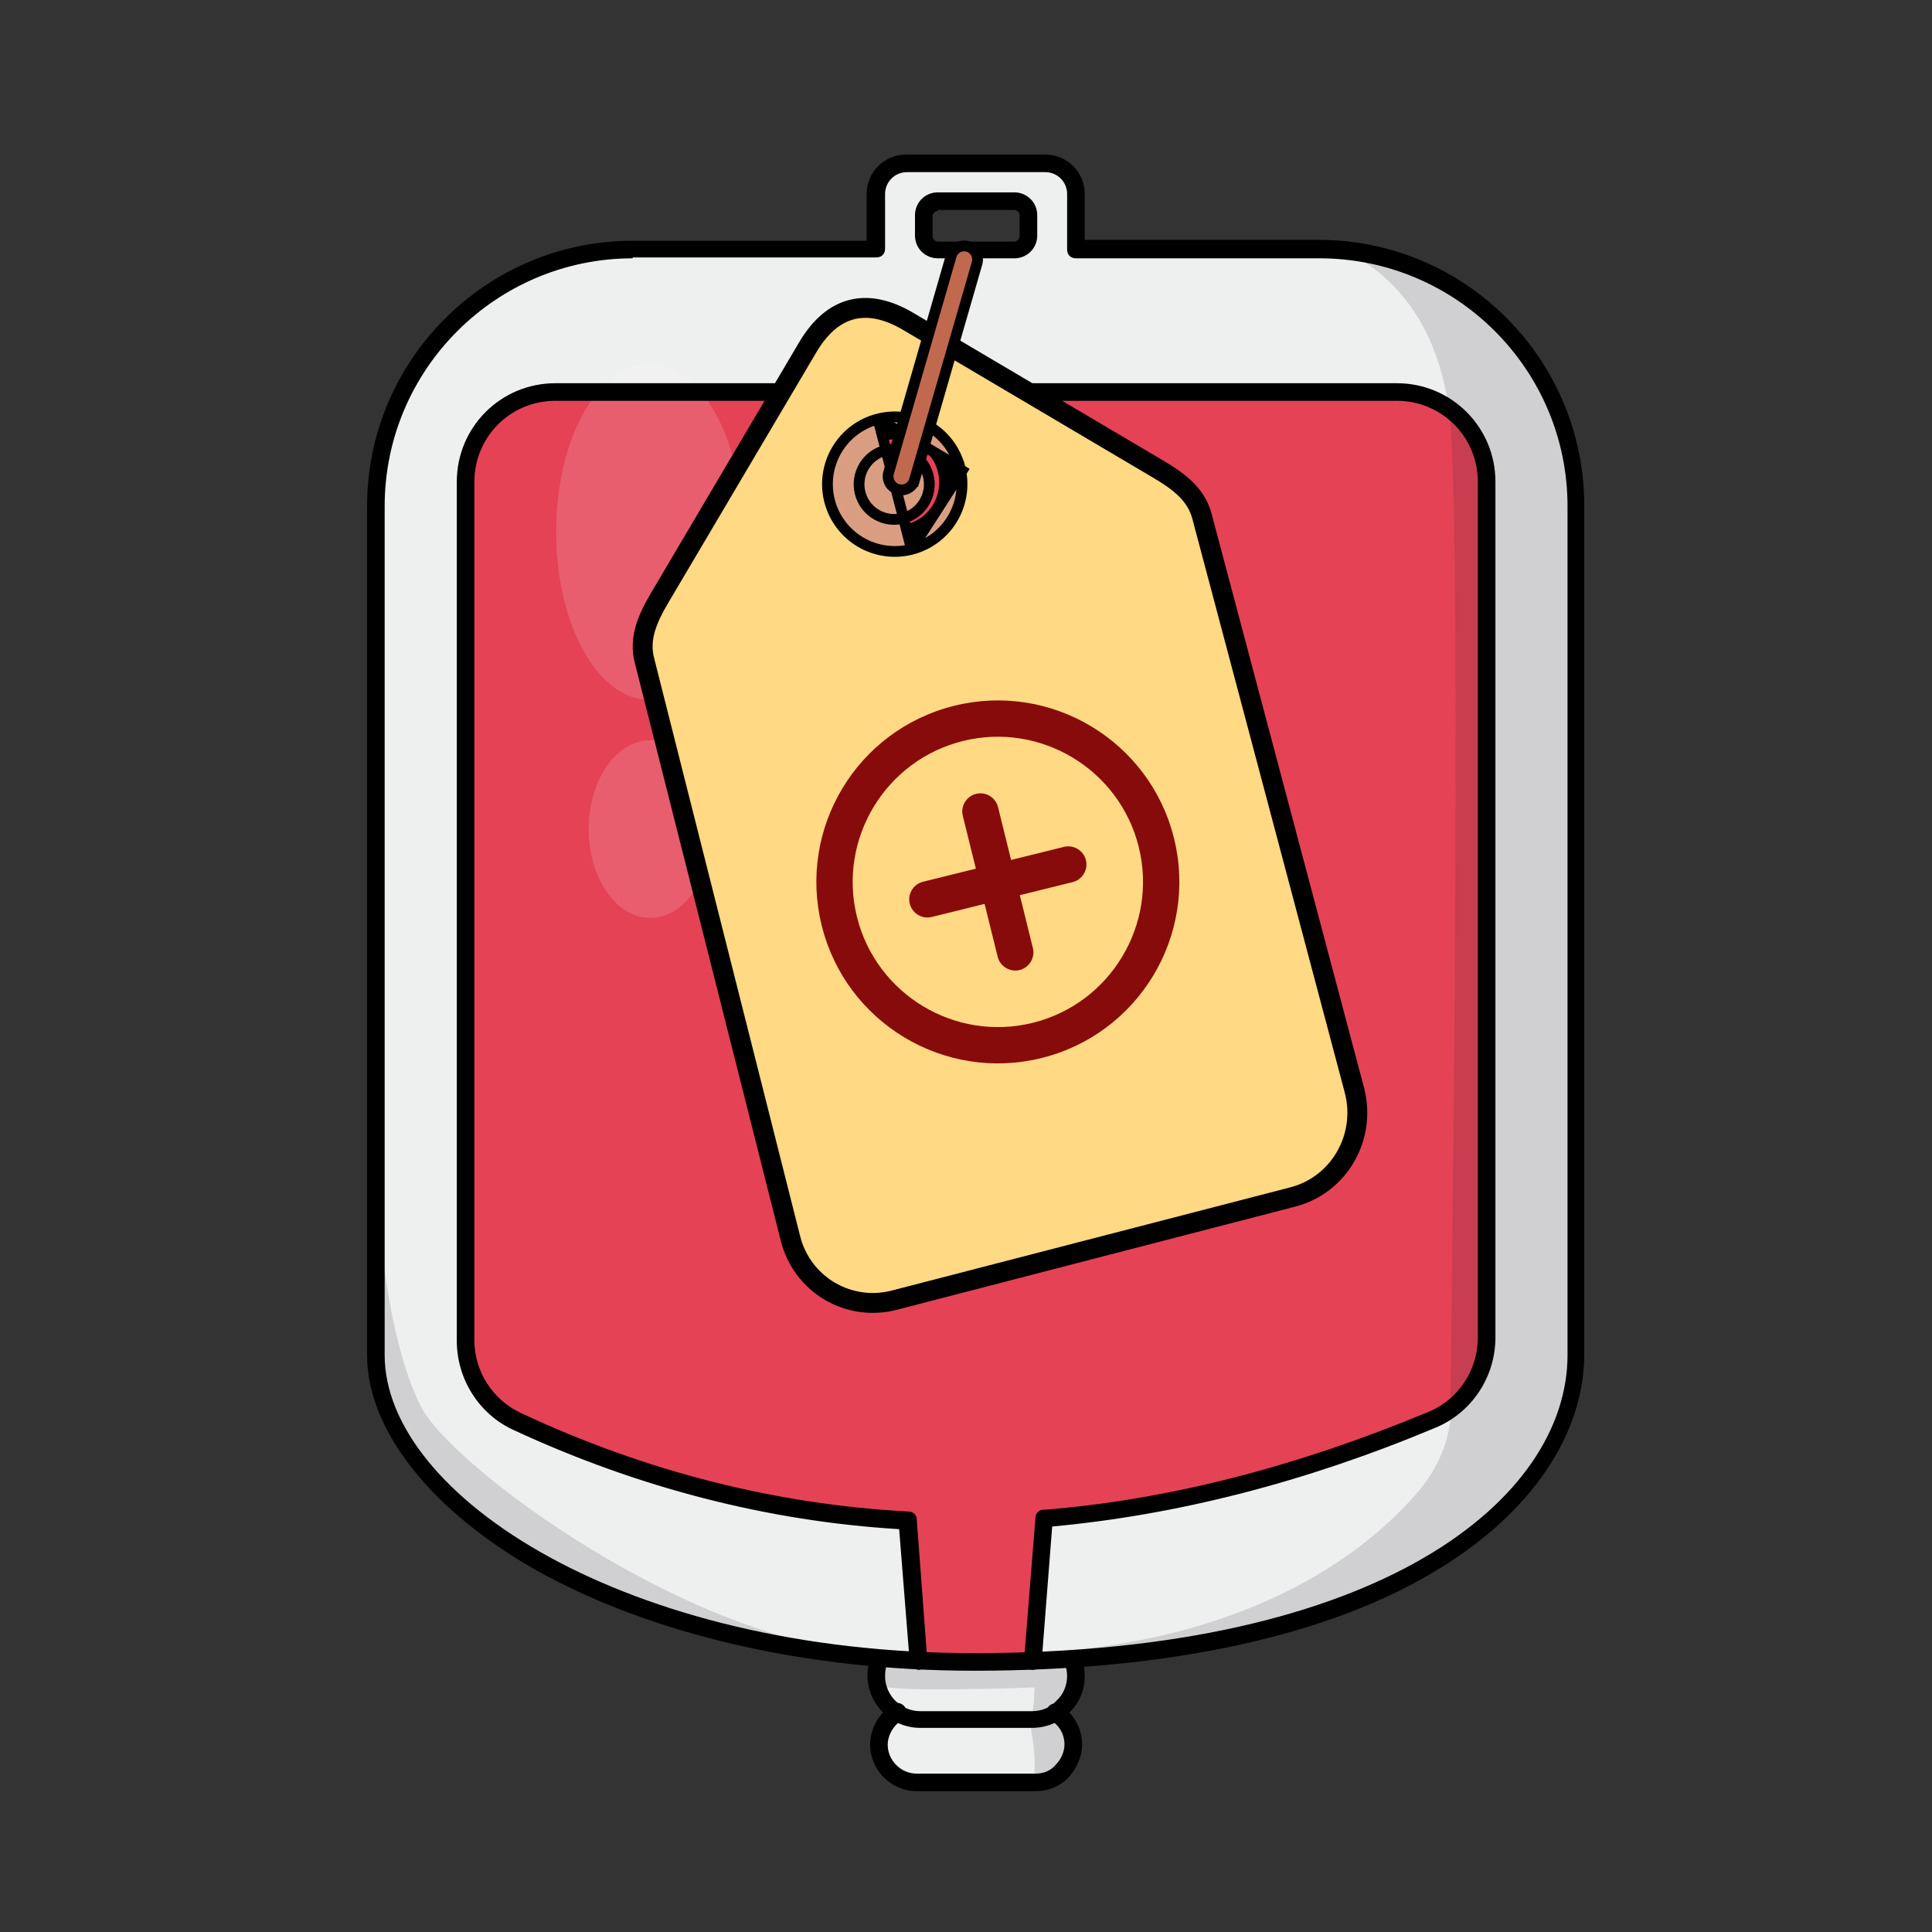 <svg width="100" height="100" viewBox="0 0 100 100" fill="none" xmlns="http://www.w3.org/2000/svg">
<rect x="0" y="0" width="100" height="100" fill="#333333" stroke="none"/>
<path d="M45.539 85.84C29.653 84.519 19.456 76.826 19.456 70.135V26.208C19.456 18.879 25.419 12.916 32.748 12.916H45.312V10.048C45.312 9.183 46.04 8.455 46.905 8.455H54.097C54.962 8.455 55.69 9.183 55.69 10.048V12.87H68.254C75.628 12.87 81.546 18.834 81.546 26.163V70.09C81.546 76.826 73.898 84.61 55.463 85.84C54.78 85.885 54.097 85.93 53.414 85.93L54.051 78.556C60.652 78.01 67.343 76.28 74.08 73.458C75.81 72.73 76.948 71.045 76.948 69.179V29.941C76.948 27.392 74.854 25.298 72.305 25.298H28.742C26.193 25.298 24.099 27.392 24.099 29.941V69.316C24.099 71.091 25.146 72.73 26.785 73.504C33.431 76.599 40.213 78.283 46.996 78.647L47.542 85.93C46.905 85.93 46.222 85.885 45.539 85.84ZM53.232 12.233V11.141C53.232 10.731 52.913 10.412 52.504 10.412H48.544C48.134 10.412 47.815 10.731 47.815 11.141V12.188C47.815 12.597 48.134 12.916 48.544 12.916H52.504C52.913 12.916 53.232 12.597 53.232 12.233Z" fill="#EEEFEF"/>
<path d="M55.508 85.885C55.599 86.158 55.69 86.431 55.69 86.75C55.69 87.387 55.416 87.933 55.007 88.343C54.87 88.479 54.734 88.57 54.597 88.662C54.233 88.889 53.823 89.026 53.368 89.026H47.633C47.177 89.026 46.768 88.889 46.403 88.662C45.766 88.252 45.356 87.569 45.356 86.75C45.356 86.431 45.402 86.158 45.538 85.885C46.221 85.93 46.904 85.976 47.587 86.021C48.497 86.067 49.453 86.112 50.409 86.112C51.456 86.112 52.458 86.112 53.459 86.067C54.142 85.93 54.87 85.93 55.508 85.885Z" fill="#EEEFEF"/>
<path d="M55.188 47.785V51.154H52.229V54.112H48.815V51.154H45.856V47.785H48.815V44.826H52.229V47.785H55.188Z" fill="#E54256"/>
<path d="M55.553 90.301C55.553 90.847 55.325 91.348 54.961 91.666C54.597 92.031 54.142 92.258 53.596 92.258H47.45C46.358 92.258 45.493 91.393 45.493 90.301C45.493 89.755 45.721 89.254 46.085 88.935C46.176 88.844 46.312 88.753 46.449 88.662C46.813 88.89 47.223 89.026 47.678 89.026H53.459C53.914 89.026 54.324 88.89 54.688 88.662C55.189 88.981 55.553 89.618 55.553 90.301Z" fill="#EEEFEF"/>
<path d="M76.947 25.252V69.18C76.947 71.046 75.809 72.73 74.079 73.458C67.342 76.281 60.651 78.01 54.05 78.557L53.459 85.976C52.457 86.022 51.456 86.022 50.409 86.022C49.453 86.022 48.497 85.976 47.587 85.931L47.04 78.648C40.212 78.284 33.475 76.645 26.829 73.504C25.191 72.73 24.144 71.091 24.144 69.316V25.252C24.144 22.703 26.238 20.609 28.787 20.609H72.35C74.853 20.609 76.947 22.703 76.947 25.252Z" fill="#E54256"/>
<path opacity="0.15" d="M69.299 12.918C69.299 12.918 74.443 14.42 75.08 22.022C75.672 29.624 75.08 72.231 75.08 72.231C75.08 72.231 75.535 74.826 73.26 77.375C70.984 79.969 65.202 84.977 53.367 85.568V86.16C53.367 86.16 68.753 85.568 75.9 79.696C82.045 74.689 81.271 71.73 81.271 71.73V23.479C81.271 23.524 79.541 14.602 69.299 12.918Z" fill="#232533"/>
<path opacity="0.15" d="M19.775 64.582C19.775 64.582 20.23 69.817 21.823 72.867C23.416 75.917 35.707 85.066 45.403 85.567C45.403 85.567 29.38 84.656 23.007 77.009C23.007 77.009 19.638 73.549 19.456 71.456" fill="#232533"/>
<path opacity="0.15" d="M45.403 85.795C45.403 85.795 45.312 86.842 45.676 87.252C46.04 87.616 53.551 87.343 53.551 87.343C53.551 87.343 53.505 88.663 53.369 88.89C53.232 89.118 53.551 90.21 53.551 91.166C53.551 92.122 53.551 92.122 53.551 92.122C53.551 92.122 54.37 92.304 55.008 91.621C55.599 90.939 55.645 90.165 55.645 90.165L55.099 88.481C55.099 88.481 55.19 87.934 55.372 87.479C55.508 87.024 55.281 86.068 55.281 86.068" fill="#232533"/>
<path opacity="0.15" d="M33.612 36.223C36.277 36.223 38.437 32.33 38.437 27.528C38.437 22.727 36.277 18.834 33.612 18.834C30.947 18.834 28.787 22.727 28.787 27.528C28.787 32.33 30.947 36.223 33.612 36.223Z" fill="white"/>
<path opacity="0.15" d="M33.658 47.511C35.418 47.511 36.844 45.453 36.844 42.914C36.844 40.375 35.418 38.316 33.658 38.316C31.898 38.316 30.472 40.375 30.472 42.914C30.472 45.453 31.898 47.511 33.658 47.511Z" fill="white"/>
<path d="M50.409 86.477C41.76 86.477 33.703 84.611 27.694 81.242C22.277 78.147 19 74.004 19 70.135V26.208C19 18.606 25.191 12.461 32.747 12.461H44.855V10.048C44.855 8.91 45.766 8 46.904 8H54.096C55.234 8 56.145 8.91 56.145 10.048V12.415H68.253C75.855 12.415 82 18.606 82 26.163V70.09C82 74.232 79.269 78.283 74.489 81.197C68.89 84.656 60.56 86.477 50.409 86.477ZM32.747 13.371C25.692 13.371 19.91 19.107 19.91 26.208V70.135C19.91 77.418 32.428 85.567 50.409 85.567C71.53 85.567 81.135 77.555 81.135 70.135V26.208C81.135 19.107 75.354 13.371 68.298 13.371H55.689C55.416 13.371 55.234 13.189 55.234 12.916V10.048C55.234 9.411 54.733 8.91 54.096 8.91H46.949C46.312 8.91 45.811 9.411 45.811 10.048V12.871C45.811 13.144 45.629 13.326 45.356 13.326H32.747V13.371Z" fill="black"/>
<path d="M53.459 86.432C53.459 86.432 53.414 86.432 53.459 86.432C53.186 86.432 53.004 86.204 53.004 85.931L53.596 78.557C53.596 78.329 53.778 78.147 54.006 78.147C60.424 77.647 67.115 75.917 73.898 73.095C75.491 72.457 76.493 70.91 76.493 69.225V24.934C76.493 22.613 74.626 20.746 72.305 20.746H28.742C26.42 20.746 24.554 22.613 24.554 24.934V69.362C24.554 71.001 25.51 72.457 26.966 73.14C33.476 76.19 40.213 77.874 47.041 78.238C47.269 78.238 47.451 78.421 47.451 78.648L47.997 85.931C47.997 86.204 47.815 86.386 47.587 86.432C47.314 86.432 47.132 86.25 47.087 86.022L46.54 79.149C39.758 78.739 33.021 77.009 26.557 74.005C24.782 73.186 23.644 71.365 23.644 69.407V24.934C23.644 22.112 25.92 19.836 28.742 19.836H72.305C75.127 19.836 77.403 22.112 77.403 24.934V69.225C77.403 71.274 76.174 73.14 74.262 73.914C67.525 76.736 60.879 78.421 54.461 79.012L53.914 86.022C53.869 86.25 53.687 86.432 53.459 86.432Z" fill="black"/>
<path d="M53.413 89.435H47.632C46.129 89.435 44.9 88.206 44.9 86.704C44.9 86.34 44.991 85.976 45.128 85.657C45.219 85.429 45.492 85.338 45.72 85.429C45.947 85.52 46.038 85.794 45.947 86.021C45.856 86.249 45.811 86.476 45.811 86.749C45.811 87.751 46.63 88.57 47.632 88.57H53.413C53.913 88.57 54.369 88.388 54.687 88.024C55.051 87.705 55.233 87.205 55.233 86.749C55.233 86.522 55.188 86.294 55.097 86.067C55.006 85.839 55.097 85.566 55.37 85.475C55.598 85.384 55.871 85.475 55.962 85.748C56.098 86.067 56.144 86.431 56.144 86.749C56.144 87.478 55.871 88.161 55.325 88.661C54.824 89.162 54.141 89.435 53.413 89.435Z" fill="black"/>
<path d="M52.503 13.371H48.543C47.906 13.371 47.359 12.87 47.359 12.188V11.141C47.359 10.503 47.86 9.957 48.543 9.957H52.503C53.14 9.957 53.687 10.458 53.687 11.141V12.188C53.687 12.87 53.14 13.371 52.503 13.371ZM48.543 10.913C48.406 10.913 48.27 11.05 48.27 11.186V12.233C48.27 12.37 48.406 12.506 48.543 12.506H52.503C52.64 12.506 52.776 12.37 52.776 12.233V11.141C52.776 11.004 52.64 10.867 52.503 10.867H48.543V10.913Z" fill="black"/>
<path d="M53.595 92.713H47.45C46.13 92.713 45.037 91.621 45.037 90.301C45.037 89.663 45.31 89.026 45.765 88.571C45.902 88.434 46.039 88.298 46.221 88.207C46.448 88.07 46.721 88.161 46.858 88.389C46.995 88.616 46.903 88.889 46.676 89.026C46.585 89.072 46.494 89.163 46.403 89.254C46.13 89.527 45.947 89.936 45.947 90.301C45.947 91.12 46.63 91.803 47.45 91.803H53.595C54.005 91.803 54.369 91.666 54.642 91.348C54.915 91.075 55.097 90.665 55.097 90.301C55.097 89.754 54.824 89.299 54.369 89.026C54.141 88.889 54.096 88.616 54.232 88.389C54.369 88.161 54.642 88.116 54.87 88.252C55.598 88.707 56.008 89.481 56.008 90.301C56.008 90.938 55.734 91.53 55.279 92.03C54.824 92.486 54.232 92.713 53.595 92.713Z" fill="black"/>
<path d="M62.22 26.744L62.221 26.748L70.111 56.454C70.111 56.455 70.111 56.456 70.111 56.456C70.729 58.868 69.308 61.338 66.91 61.957L66.91 61.957L46.312 67.29L46.309 67.291C45.745 67.442 45.157 67.478 44.58 67.399C44.002 67.319 43.445 67.126 42.943 66.829C42.441 66.532 42.003 66.138 41.655 65.671C41.307 65.203 41.055 64.67 40.915 64.104L40.914 64.102L33.355 34.176L33.355 34.174C33.065 33.046 33.502 32.031 34.149 30.936L41.812 17.97C42.469 16.857 43.249 16.239 44.08 16.025C44.911 15.811 45.892 15.976 47.004 16.633L59.958 24.288C61.056 24.936 61.931 25.613 62.22 26.744L62.22 26.744ZM45.991 27.694C46.348 27.744 46.712 27.724 47.062 27.634C47.412 27.544 47.741 27.386 48.029 27.169C48.318 26.951 48.561 26.68 48.745 26.369C48.929 26.057 49.05 25.713 49.1 25.355C49.151 24.998 49.131 24.634 49.041 24.284C48.951 23.934 48.793 23.605 48.576 23.316C48.359 23.028 48.087 22.785 47.776 22.601C47.465 22.417 47.121 22.297 46.763 22.246C46.406 22.195 46.041 22.216 45.692 22.306C45.342 22.396 45.013 22.554 44.724 22.771C44.436 22.988 44.193 23.26 44.009 23.571C43.825 23.882 43.704 24.227 43.654 24.584C43.603 24.942 43.623 25.306 43.713 25.656C43.803 26.006 43.961 26.335 44.178 26.623C44.395 26.912 44.667 27.155 44.978 27.339C45.289 27.523 45.633 27.643 45.991 27.694Z" fill="#FFD983" stroke="black" stroke-width="1.029"/>
<path d="M45.445 21.688L45.444 21.688C44.55 21.917 43.783 22.493 43.314 23.288C42.844 24.083 42.709 25.033 42.939 25.927C43.169 26.822 43.745 27.588 44.541 28.058C45.336 28.528 46.285 28.663 47.18 28.433C47.18 28.433 47.18 28.433 47.18 28.433M45.445 21.688L47.18 28.433M45.445 21.688C45.888 21.573 46.349 21.548 46.801 21.612C47.254 21.676 47.69 21.829 48.084 22.061C48.477 22.294 48.821 22.602 49.096 22.968C49.371 23.334 49.571 23.75 49.684 24.193M45.445 21.688L49.684 24.193M47.18 28.433C48.074 28.203 48.84 27.627 49.31 26.831C49.78 26.036 49.914 25.087 49.684 24.193L49.954 24.123M47.18 28.433L49.954 24.123M49.954 24.123L49.684 24.193M49.954 24.123L49.684 24.193M46.053 26.871C46.293 26.901 46.536 26.884 46.769 26.819C47.228 26.692 47.618 26.39 47.857 25.977C48.095 25.565 48.162 25.076 48.043 24.615C47.925 24.154 47.63 23.758 47.223 23.512C46.816 23.266 46.328 23.189 45.865 23.298C45.629 23.354 45.408 23.456 45.212 23.598C45.017 23.74 44.852 23.92 44.727 24.127C44.602 24.334 44.519 24.564 44.484 24.803C44.449 25.042 44.462 25.285 44.522 25.52C44.582 25.754 44.688 25.974 44.834 26.166C44.98 26.359 45.163 26.52 45.373 26.641C45.582 26.762 45.813 26.84 46.053 26.871Z" fill="#D99E82" stroke="black" stroke-width="0.557"/>
<path d="M49.237 13.232L49.237 13.232C49.262 13.144 49.305 13.062 49.362 12.991C49.418 12.92 49.489 12.86 49.568 12.817C49.648 12.773 49.736 12.745 49.826 12.735C49.917 12.726 50.008 12.734 50.096 12.759C50.184 12.785 50.266 12.828 50.337 12.885C50.409 12.943 50.468 13.014 50.513 13.094C50.557 13.174 50.585 13.263 50.595 13.354C50.605 13.445 50.597 13.537 50.572 13.625L47.33 24.857L47.597 24.934L47.33 24.857C47.304 24.945 47.262 25.027 47.205 25.098C47.148 25.169 47.078 25.228 46.998 25.272C46.837 25.361 46.648 25.381 46.47 25.329C46.293 25.278 46.143 25.157 46.054 24.995C45.965 24.832 45.944 24.641 45.995 24.464L49.237 13.232Z" fill="#C1694F" stroke="black" stroke-width="0.557"/>
<path fill-rule="evenodd" clip-rule="evenodd" d="M49.393 36.53C44.36 37.775 41.286 42.87 42.531 47.903C43.776 52.936 48.871 56.01 53.904 54.765C58.938 53.52 62.012 48.425 60.767 43.392C59.522 38.359 54.426 35.285 49.393 36.53ZM50.52 41.09C50.019 41.214 49.71 41.725 49.834 42.227L50.511 44.962L47.776 45.639C47.274 45.763 46.965 46.275 47.089 46.776C47.213 47.278 47.725 47.587 48.227 47.463L50.962 46.786L51.639 49.521C51.763 50.023 52.275 50.331 52.776 50.208C53.278 50.083 53.586 49.572 53.462 49.07L52.786 46.335L55.521 45.658C56.023 45.534 56.331 45.022 56.207 44.521C56.083 44.019 55.571 43.711 55.07 43.834L52.334 44.511L51.658 41.776C51.534 41.274 51.022 40.966 50.52 41.09ZM44.355 47.452C45.349 51.473 49.432 53.936 53.453 52.942C57.474 51.947 59.938 47.864 58.943 43.843C57.948 39.822 53.865 37.358 49.844 38.353C45.823 39.348 43.36 43.431 44.355 47.452Z" fill="#880B0B"/>
</svg>
